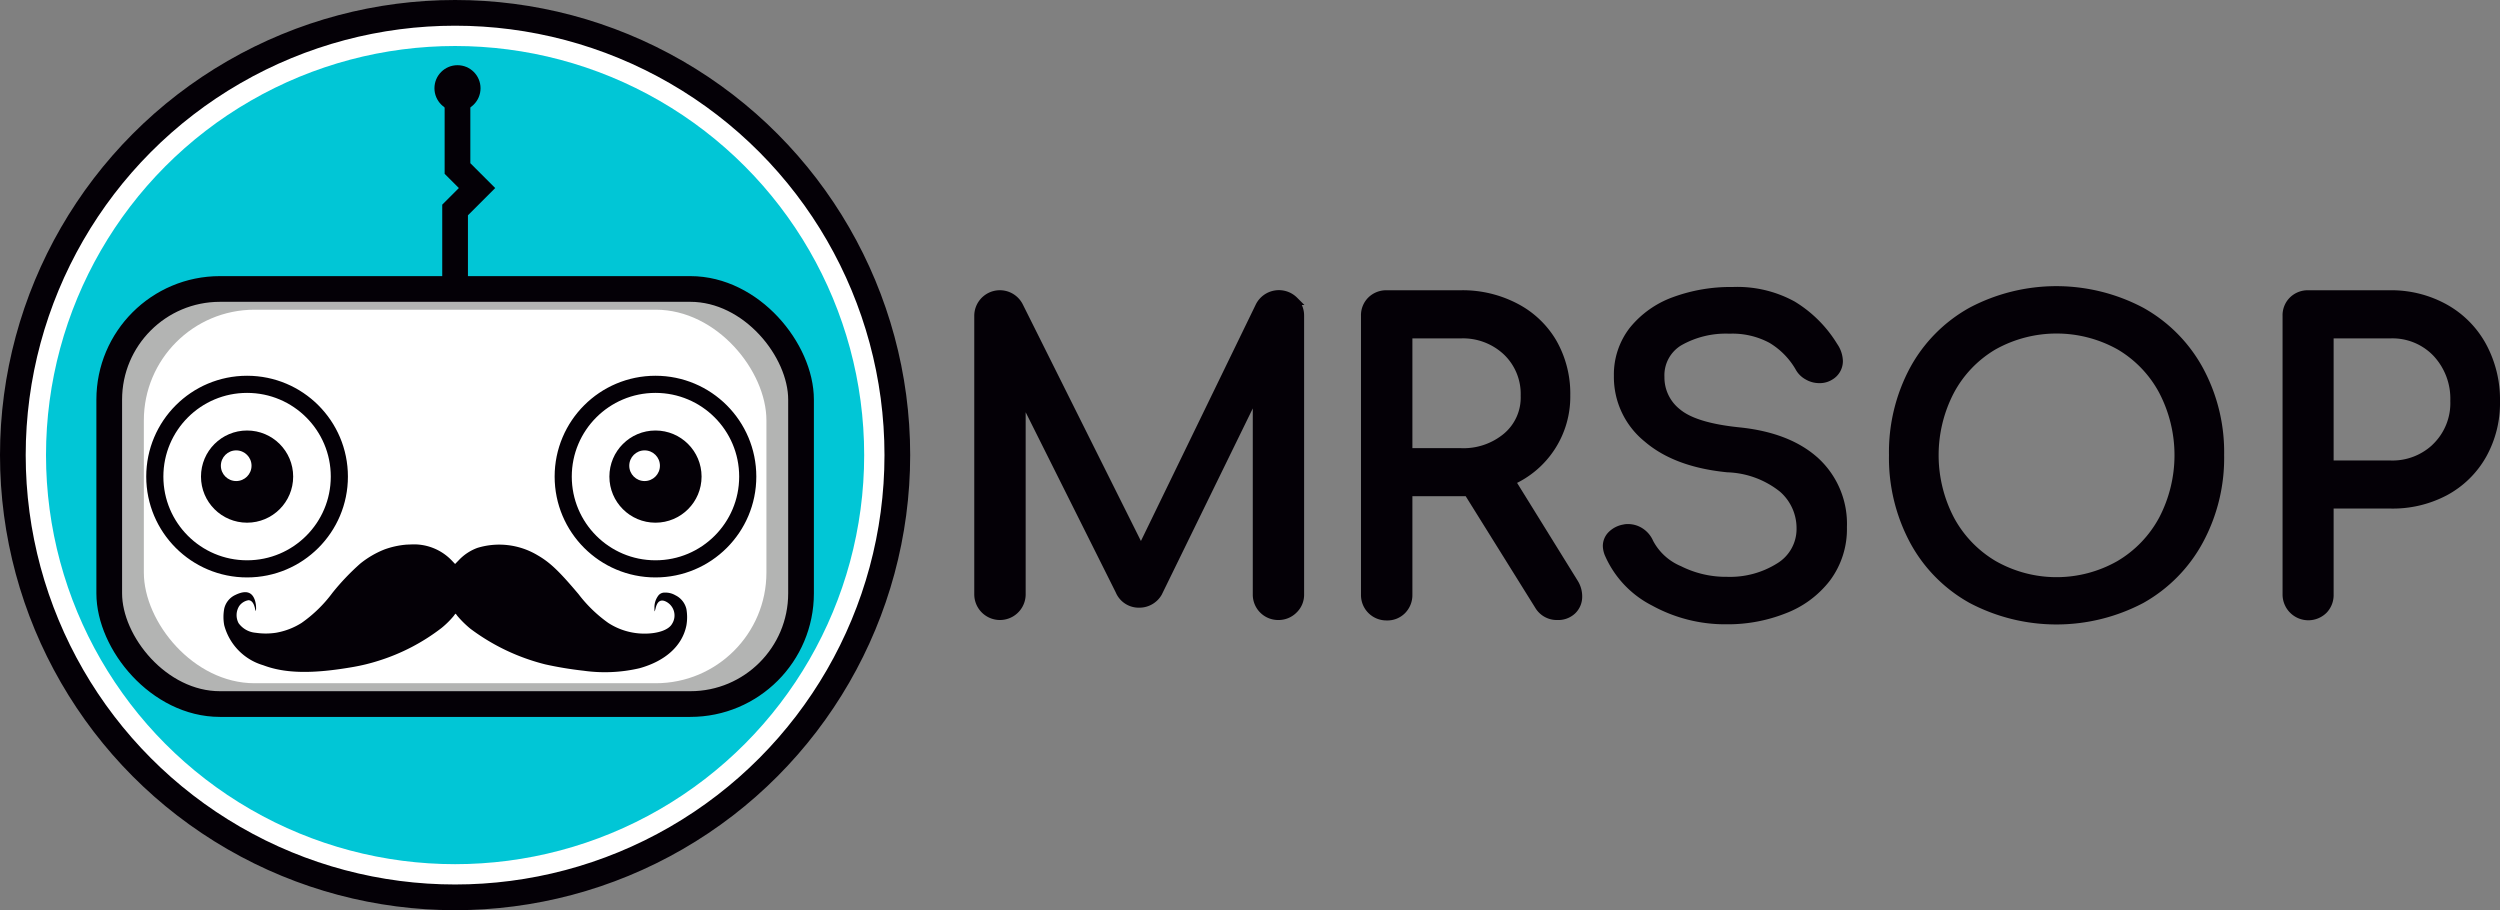<svg xmlns="http://www.w3.org/2000/svg" viewBox="0 0 291.81 106.24"><rect x="0" y="0" width="291.81" height="106.24" fill="#808080" stroke="none"/><defs><style>.cls-1,.cls-4,.cls-6{fill:#fff;}.cls-1,.cls-3,.cls-6,.cls-7,.cls-8{stroke:#040006;stroke-miterlimit:10;}.cls-1,.cls-3,.cls-7{stroke-width:3px;}.cls-2{fill:#01c6d6;}.cls-3{fill:#b3b4b3;}.cls-5,.cls-8{fill:#040006;}.cls-6{stroke-width:2px;}.cls-7{fill:none;}</style></defs><title>Recurso 1</title><g id="Capa_2" data-name="Capa 2"><g id="Capa_1-2" data-name="Capa 1"><circle class="cls-1" cx="53.12" cy="53.12" r="51.62"/><circle class="cls-2" cx="53.12" cy="53.12" r="47.75"/><rect class="cls-3" x="12.75" y="33.73" width="80.75" height="48.45" rx="12.92"/><rect class="cls-4" x="16.79" y="36.15" width="72.67" height="43.6" rx="12.92"/><path class="cls-5" d="M47.47,63.57a9.79,9.79,0,0,0-2.61.57,10.85,10.85,0,0,0-2.79,1.63,27.46,27.46,0,0,0-3.26,3.42,15.68,15.68,0,0,1-3.61,3.52,8.21,8.21,0,0,1-3,1.15,8,8,0,0,1-2.35,0,2.73,2.73,0,0,1-2-1.12,2,2,0,0,1,.07-2A1.67,1.67,0,0,1,29,70.06c.36,0,.63.34.76.94a.92.92,0,0,0,.11.33,3.11,3.11,0,0,0-.1-1.21c-.32-1.05-1.08-1.27-2.31-.67a2.33,2.33,0,0,0-1.29,1.61,5.32,5.32,0,0,0,0,1.91,6.64,6.64,0,0,0,4.56,4.68c2.62,1,5.91,1,10.5.2a22.21,22.21,0,0,0,2.94-.72,23.52,23.52,0,0,0,7.38-3.84,10.09,10.09,0,0,0,1.43-1.42,1,1,0,0,1,.2-.24,1.41,1.41,0,0,1,.18.23,11.84,11.84,0,0,0,1.55,1.53,24.48,24.48,0,0,0,8.74,4.16,42.09,42.09,0,0,0,4.47.74A17.8,17.8,0,0,0,74.64,78c3-.83,5-2.6,5.48-5a5.56,5.56,0,0,0,0-1.91,2.39,2.39,0,0,0-1.29-1.61,2.3,2.3,0,0,0-1.24-.31.92.92,0,0,0-.7.29,2.24,2.24,0,0,0-.5,1.44c0,.55,0,.61.13.13.18-.82.58-1.1,1.17-.83a1.81,1.81,0,0,1,.76,2.61c-.38.7-1.62,1.15-3.21,1.15A7.76,7.76,0,0,1,71,72.71a16,16,0,0,1-3.48-3.37c-2.27-2.69-3.33-3.7-4.79-4.54a8.71,8.71,0,0,0-7-.85,5.66,5.66,0,0,0-2.18,1.44l-.43.44-.42-.44A6.11,6.11,0,0,0,48,63.55Z"/><circle class="cls-6" cx="28.84" cy="55.63" r="10.77"/><circle class="cls-5" cx="28.84" cy="55.63" r="5.38"/><circle class="cls-4" cx="27.57" cy="54.36" r="1.79"/><circle class="cls-6" cx="76.51" cy="55.63" r="10.77"/><circle class="cls-5" cx="76.51" cy="55.63" r="5.38"/><circle class="cls-4" cx="75.24" cy="54.36" r="1.79"/><circle class="cls-5" cx="53.4" cy="10.3" r="2.69"/><polyline class="cls-7" points="53.12 33.73 53.12 24.51 55.68 21.95 53.4 19.67 53.4 12.36"/><path class="cls-8" d="M151,35.1a2.41,2.41,0,0,1,.72,1.77v32.5a2.37,2.37,0,0,1-.74,1.78,2.44,2.44,0,0,1-1.75.72,2.46,2.46,0,0,1-2.5-2.5V45.51L135.16,69.18A2.5,2.5,0,0,1,133,70.43a2.41,2.41,0,0,1-2.31-1.49L119.22,46V69.37a2.5,2.5,0,1,1-5,0V36.87a2.49,2.49,0,0,1,4.7-1.15l14.26,28.56,13.87-28.56a2.51,2.51,0,0,1,4-.62Z"/><path class="cls-8" d="M184.18,69.61a2.19,2.19,0,0,1-.65,1.61,2.36,2.36,0,0,1-1.75.65,2.42,2.42,0,0,1-2.16-1.2l-8.26-13.25h-7v12a2.49,2.49,0,0,1-.7,1.78,2.38,2.38,0,0,1-1.8.72,2.46,2.46,0,0,1-2.5-2.5V36.87a2.41,2.41,0,0,1,.72-1.8,2.48,2.48,0,0,1,1.78-.69h8.64a13.27,13.27,0,0,1,6.36,1.49A10.77,10.77,0,0,1,181.23,40a12,12,0,0,1,1.56,6.15,10.74,10.74,0,0,1-6.43,10L183.7,68A2.94,2.94,0,0,1,184.18,69.61ZM170.5,52.81A7.86,7.86,0,0,0,175.87,51,6,6,0,0,0,178,46.19,6.86,6.86,0,0,0,175.87,41a7.47,7.47,0,0,0-5.37-2h-6.14V52.81Z"/><path class="cls-8" d="M209.23,35.63a14.3,14.3,0,0,1,4.8,4.8,3.18,3.18,0,0,1,.58,1.72,2,2,0,0,1-1,1.73,2.23,2.23,0,0,1-1.25.34,2.61,2.61,0,0,1-1.34-.36,2.41,2.41,0,0,1-1-1,9.18,9.18,0,0,0-3.24-3.28,9.63,9.63,0,0,0-4.92-1.13A11,11,0,0,0,196,39.87,4.58,4.58,0,0,0,193.78,44a5.22,5.22,0,0,0,2,4.17q2,1.68,7.2,2.21,5.76.59,8.93,3.48a9.91,9.91,0,0,1,3.17,7.66,9.54,9.54,0,0,1-1.87,5.93,11.33,11.33,0,0,1-5,3.69,17.83,17.83,0,0,1-6.65,1.23,17.18,17.18,0,0,1-8.47-2.12,11.38,11.38,0,0,1-5.26-5.52,2.58,2.58,0,0,1-.24-1,1.8,1.8,0,0,1,.53-1.27,2.68,2.68,0,0,1,1.44-.74,1.79,1.79,0,0,1,.48-.05,2.63,2.63,0,0,1,1.47.46,2.79,2.79,0,0,1,1,1.22A7,7,0,0,0,196,66.54a12.19,12.19,0,0,0,5.61,1.29,10.84,10.84,0,0,0,6.1-1.65,5.19,5.19,0,0,0,2.49-4.54A6.14,6.14,0,0,0,208.08,57a10.89,10.89,0,0,0-6.43-2.37q-6-.59-9.36-3.48a9.18,9.18,0,0,1-3.41-7.28,8.39,8.39,0,0,1,1.75-5.3,11,11,0,0,1,4.8-3.41A19,19,0,0,1,202.27,34,13.39,13.39,0,0,1,209.23,35.63Z"/><path class="cls-8" d="M249.91,36.35a17.25,17.25,0,0,1,6.77,6.81,20.11,20.11,0,0,1,2.43,9.94,20.24,20.24,0,0,1-2.43,10,17.26,17.26,0,0,1-6.74,6.84,21.23,21.23,0,0,1-19.8,0,17.09,17.09,0,0,1-6.75-6.84,20.44,20.44,0,0,1-2.4-10,20.31,20.31,0,0,1,2.4-9.94,17.14,17.14,0,0,1,6.75-6.81,21.17,21.17,0,0,1,19.77,0Zm-17.23,4a13.46,13.46,0,0,0-5.06,5.28,16.24,16.24,0,0,0,0,15,13.58,13.58,0,0,0,5.09,5.3,14.86,14.86,0,0,0,14.68,0,13.58,13.58,0,0,0,5.09-5.3,16.24,16.24,0,0,0,0-15,13.46,13.46,0,0,0-5.06-5.28,15.11,15.11,0,0,0-14.74,0Z"/><path class="cls-8" d="M271.23,71.15a2.51,2.51,0,0,1-4.3-1.78V36.87a2.41,2.41,0,0,1,.72-1.8,2.47,2.47,0,0,1,1.78-.69H279A12.82,12.82,0,0,1,285.39,36a11.17,11.17,0,0,1,4.36,4.42,13.11,13.11,0,0,1,1.56,6.43,12.35,12.35,0,0,1-1.56,6.24,11,11,0,0,1-4.36,4.27A13,13,0,0,1,279,58.86h-7.11V69.37A2.48,2.48,0,0,1,271.23,71.15Zm13.17-19a7.18,7.18,0,0,0,2.11-5.35,7.81,7.81,0,0,0-2.11-5.62A7.12,7.12,0,0,0,279,39h-7.11V54.25H279A7.34,7.34,0,0,0,284.4,52.16Z"/></g></g></svg>